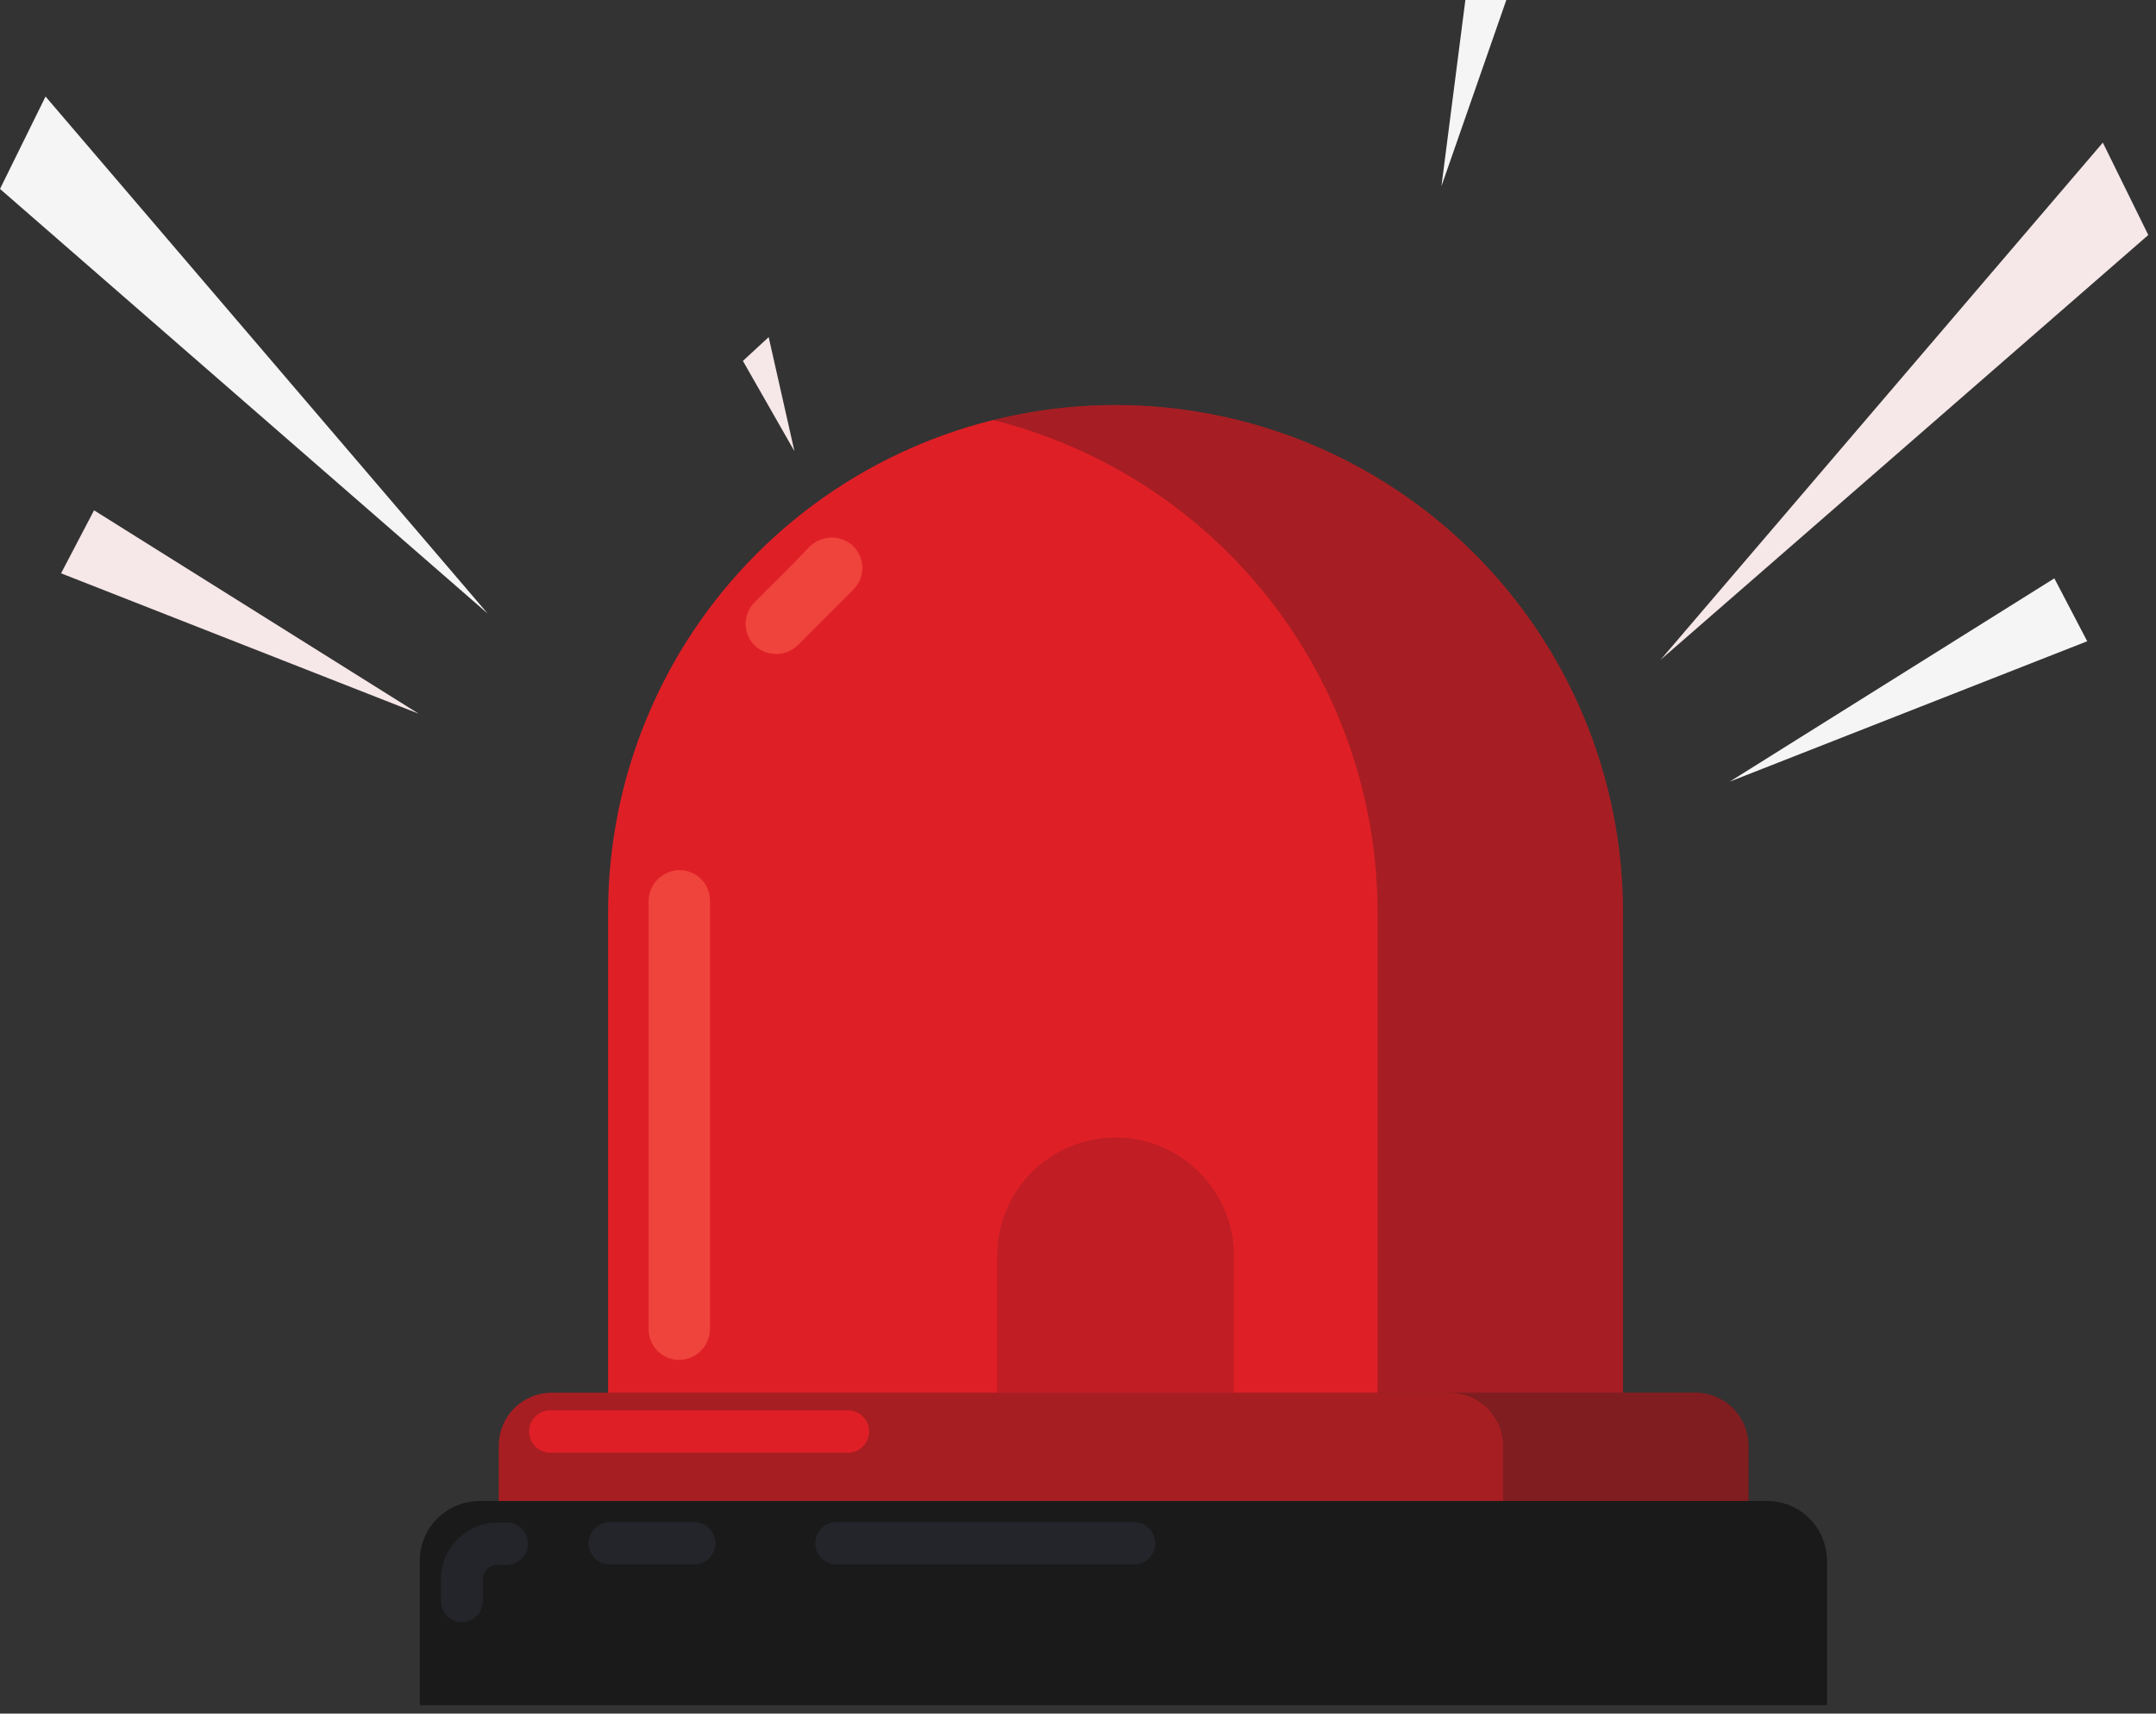 <svg width="200" height="159" viewBox="0 0 200 159" fill="none" xmlns="http://www.w3.org/2000/svg">
    <rect x="0" y="0" width="200" height="159" fill="#333333" stroke="none"/>
    <path d="M150.555 140.26V84.661C150.555 72.175 145.596 60.201 136.767 51.372C127.938 42.543 115.964 37.583 103.478 37.583C90.994 37.586 79.022 42.547 70.195 51.375C61.369 60.204 56.41 72.177 56.41 84.661V140.26H150.555Z" fill="#DF1F26"/>
    <g style="mix-blend-mode:darken" opacity="0.16">
        <path d="M114.472 129.509V116.529C114.469 113.615 113.31 110.821 111.248 108.761C109.187 106.702 106.392 105.545 103.478 105.545C100.565 105.545 97.771 106.702 95.711 108.762C93.651 110.822 92.494 113.616 92.494 116.529V129.509H114.472Z" fill="#1A1A1A"/>
    </g>
    <path d="M162.198 146.056V134.15C162.198 132.844 161.679 131.591 160.756 130.668C159.832 129.744 158.58 129.226 157.274 129.226H51.192C50.545 129.224 49.904 129.351 49.306 129.598C48.708 129.845 48.164 130.207 47.706 130.665C47.249 131.122 46.886 131.666 46.639 132.264C46.392 132.862 46.266 133.503 46.267 134.15V146.056H162.198Z" fill="#A71E22"/>
    <path d="M169.474 158.226V144.82C169.474 143.35 168.89 141.94 167.85 140.901C166.811 139.861 165.401 139.277 163.931 139.277H44.484C43.014 139.277 41.604 139.861 40.564 140.901C39.525 141.94 38.941 143.35 38.941 144.82V158.226H169.474Z" fill="#1A1A1A"/>
    <path d="M64.537 145.165H56.43C55.935 145.129 55.471 144.907 55.132 144.543C54.794 144.179 54.606 143.701 54.606 143.204C54.606 142.707 54.794 142.228 55.132 141.865C55.471 141.501 55.935 141.279 56.43 141.243H64.537C65.032 141.279 65.496 141.501 65.835 141.865C66.173 142.228 66.362 142.707 66.362 143.204C66.362 143.701 66.173 144.179 65.835 144.543C65.496 144.907 65.032 145.129 64.537 145.165V145.165Z" fill="#24252B"/>
    <path d="M105.058 145.165H77.456C76.961 145.129 76.497 144.907 76.158 144.543C75.82 144.179 75.632 143.701 75.632 143.204C75.632 142.707 75.82 142.229 76.158 141.865C76.497 141.501 76.961 141.279 77.456 141.243H105.058C105.328 141.224 105.598 141.26 105.853 141.35C106.108 141.44 106.341 141.581 106.539 141.765C106.736 141.949 106.894 142.172 107.002 142.419C107.11 142.667 107.165 142.934 107.165 143.204C107.165 143.474 107.11 143.741 107.002 143.989C106.894 144.236 106.736 144.459 106.539 144.643C106.341 144.827 106.108 144.968 105.853 145.058C105.598 145.148 105.328 145.184 105.058 145.165V145.165Z" fill="#24252B"/>
    <path d="M78.784 134.788H51.192C50.922 134.808 50.652 134.772 50.397 134.682C50.142 134.592 49.909 134.451 49.711 134.267C49.514 134.083 49.356 133.86 49.248 133.612C49.14 133.365 49.085 133.098 49.085 132.828C49.085 132.558 49.14 132.291 49.248 132.043C49.356 131.795 49.514 131.573 49.711 131.389C49.909 131.205 50.142 131.063 50.397 130.974C50.652 130.884 50.922 130.848 51.192 130.867H78.794C79.29 130.903 79.753 131.125 80.092 131.489C80.43 131.852 80.619 132.331 80.619 132.828C80.619 133.325 80.43 133.803 80.092 134.167C79.753 134.531 79.29 134.753 78.794 134.788H78.784Z" fill="#DF1F26"/>
    <path d="M60.169 123.328V83.678C60.159 82.944 60.428 82.234 60.92 81.691C61.413 81.147 62.093 80.811 62.824 80.749C63.212 80.72 63.602 80.771 63.969 80.9C64.337 81.028 64.673 81.23 64.959 81.495C65.244 81.759 65.472 82.08 65.627 82.436C65.783 82.793 65.864 83.177 65.864 83.566V123.247C65.874 123.981 65.606 124.691 65.114 125.234C64.621 125.778 63.94 126.114 63.209 126.175C62.819 126.205 62.427 126.153 62.057 126.023C61.688 125.893 61.35 125.687 61.064 125.42C60.778 125.152 60.551 124.828 60.397 124.468C60.243 124.108 60.166 123.72 60.169 123.328Z" fill="#EF443C"/>
    <path d="M79.027 50.563C78.465 50.091 77.746 49.848 77.013 49.884C76.28 49.92 75.588 50.231 75.075 50.756L73.484 52.397L71.68 54.201L69.999 55.883C69.726 56.156 69.512 56.481 69.369 56.839C69.227 57.197 69.16 57.581 69.171 57.966C69.182 58.352 69.272 58.731 69.436 59.08C69.599 59.429 69.832 59.741 70.12 59.997C70.682 60.469 71.401 60.712 72.134 60.676C72.867 60.641 73.559 60.329 74.072 59.805L75.673 58.194L77.477 56.39L79.159 54.708C79.436 54.434 79.653 54.106 79.797 53.745C79.942 53.383 80.01 52.996 79.997 52.607C79.985 52.218 79.892 51.835 79.725 51.484C79.558 51.132 79.321 50.819 79.027 50.563V50.563Z" fill="#EF443C"/>
    <path d="M42.862 150.525C42.605 150.525 42.35 150.474 42.112 150.375C41.874 150.276 41.658 150.131 41.476 149.949C41.294 149.766 41.15 149.549 41.053 149.311C40.955 149.072 40.905 148.817 40.907 148.559V146.533C40.909 145.139 41.464 143.803 42.45 142.817C43.436 141.831 44.772 141.276 46.166 141.274H47.139C47.634 141.309 48.098 141.531 48.437 141.895C48.775 142.259 48.963 142.737 48.963 143.234C48.963 143.731 48.775 144.21 48.437 144.574C48.098 144.937 47.634 145.159 47.139 145.195H46.125C45.77 145.195 45.43 145.336 45.179 145.587C44.929 145.838 44.788 146.178 44.788 146.533V148.559C44.788 149.074 44.586 149.568 44.226 149.935C43.866 150.303 43.377 150.514 42.862 150.525V150.525Z" fill="#24252B"/>
    <g style="mix-blend-mode:multiply" opacity="0.29">
        <path d="M163.931 139.277H162.198V134.15C162.198 132.844 161.679 131.591 160.756 130.668C159.832 129.744 158.58 129.226 157.274 129.226H150.555V84.641C150.55 72.158 145.588 60.189 136.76 51.365C127.931 42.54 115.96 37.583 103.478 37.583V37.583C99.642 37.583 95.821 38.049 92.098 38.971C102.291 41.515 111.341 47.393 117.808 55.672C124.275 63.952 127.787 74.155 127.787 84.661V129.246H134.515C135.161 129.246 135.801 129.373 136.398 129.621C136.995 129.868 137.537 130.231 137.994 130.689C138.45 131.146 138.812 131.689 139.058 132.287C139.305 132.884 139.431 133.524 139.429 134.17V139.298H141.172C142.641 139.3 144.048 139.886 145.085 140.925C146.122 141.964 146.705 143.372 146.705 144.84V158.246H169.474V144.82C169.474 143.35 168.89 141.94 167.85 140.901C166.811 139.861 165.401 139.277 163.931 139.277V139.277Z" fill="#1A1A1A"/>
    </g>
    <g style="mix-blend-mode:soft-light">
        <path d="M45.244 56.937L4.225 8.957L0 17.53L45.244 56.937Z" fill="#F5F5F5"/>
    </g>
    <g style="mix-blend-mode:soft-light">
        <path d="M38.83 66.219L8.724 47.351L5.664 53.198L38.83 66.219Z" fill="#F6E7E8"/>
    </g>
    <g style="mix-blend-mode:soft-light">
        <path d="M154.041 61.223L195.069 13.233L199.285 21.806L154.041 61.223Z" fill="#F6E7E8"/>
    </g>
    <g style="mix-blend-mode:soft-light">
        <path d="M160.465 72.522L190.57 53.664L193.62 59.501L160.465 72.522Z" fill="#F5F5F5"/>
    </g>
    <g style="mix-blend-mode:soft-light">
        <path d="M133.714 17.277L135.934 0H139.733L133.714 17.277Z" fill="#F5F5F5"/>
    </g>
    <g style="mix-blend-mode:soft-light">
        <path d="M73.697 41.869L68.914 33.489L71.306 31.28L73.697 41.869Z" fill="#F6E7E8"/>
    </g>
</svg>
